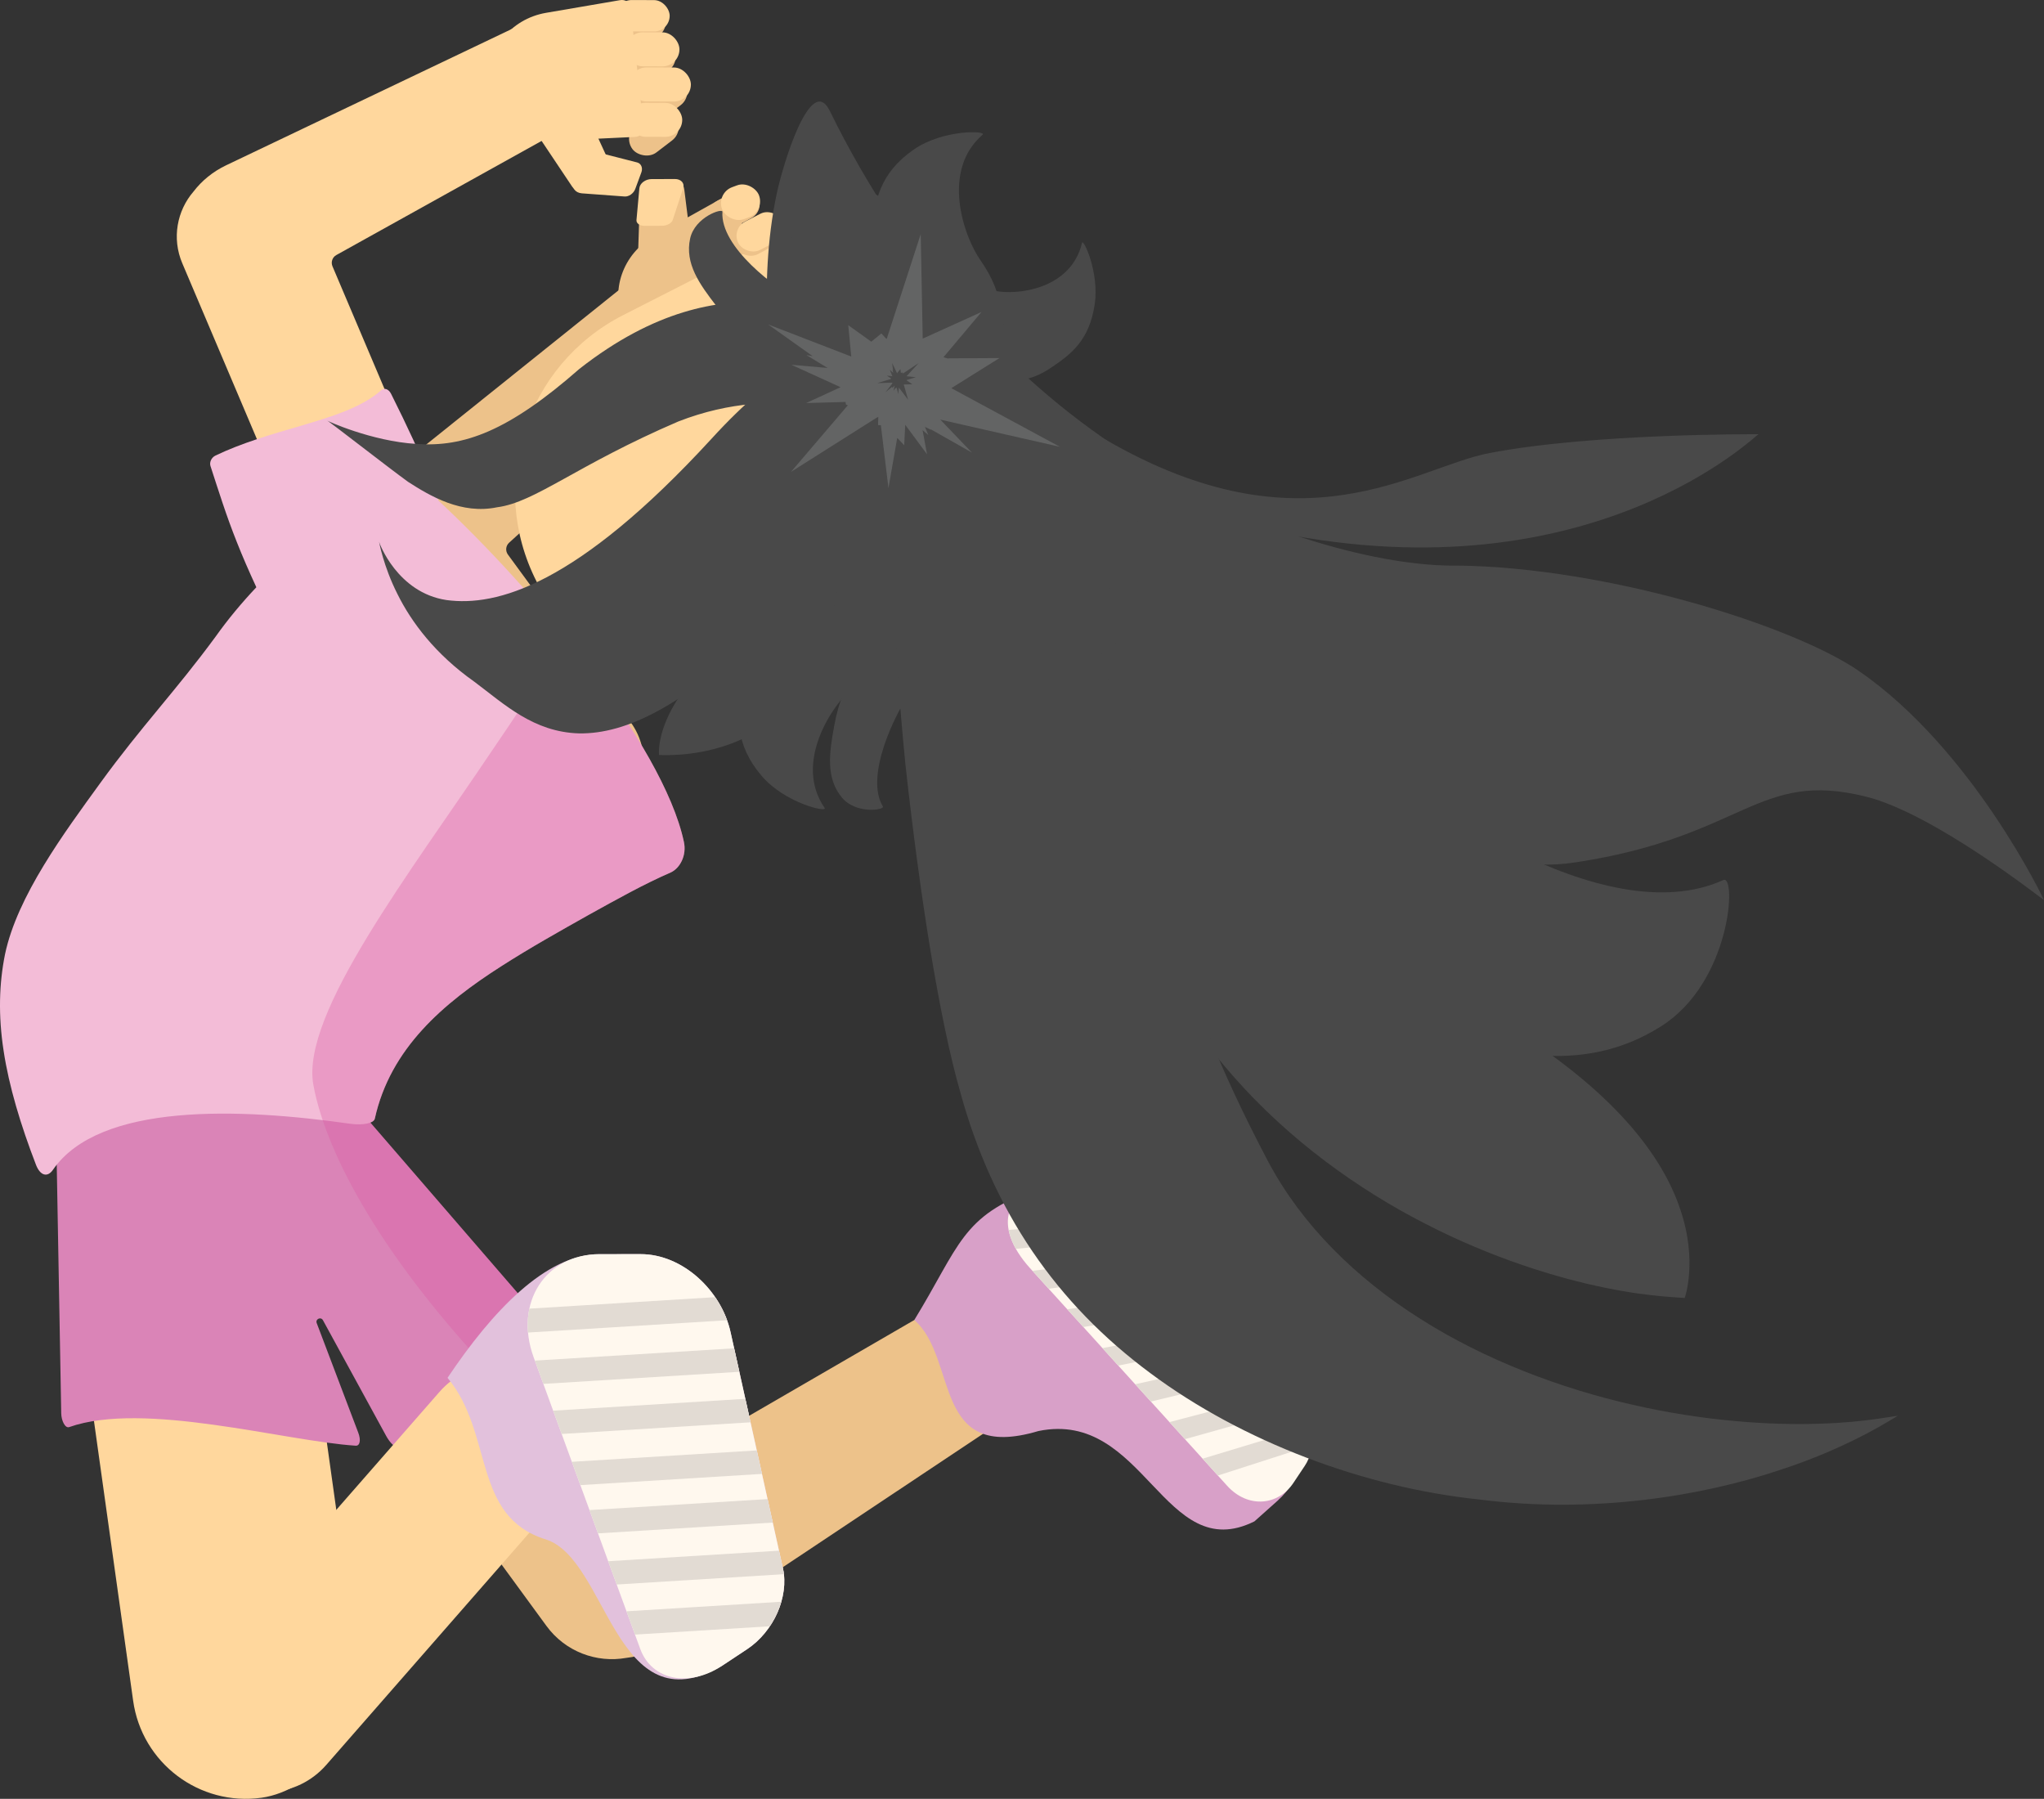 <?xml version="1.0" encoding="UTF-8"?><svg id="Layer_2" xmlns="http://www.w3.org/2000/svg" xmlns:xlink="http://www.w3.org/1999/xlink" viewBox="0 0 1423.358 1252.444"><rect x="0" y="0" width="1423.358" height="1252.444" fill="#333333" stroke="none"/><defs><style>.cls-1{fill:#f3bcd7;}.cls-2{fill:#636464;}.cls-3{clip-path:url(#clippath-2);}.cls-3,.cls-4,.cls-5,.cls-6,.cls-7{fill:none;}.cls-8{fill:#da58a0;}.cls-9{fill:#da84b7;}.cls-10{fill:#fff8ee;}.cls-11{fill:#e2c1dc;}.cls-12{fill:#edc28a;}.cls-13{fill:#ffd79d;}.cls-14{fill:#494949;}.cls-15{fill:#e2dbd3;}.cls-5{clip-path:url(#clippath);}.cls-6{clip-path:url(#clippath-1);}.cls-16{fill:#d8a0c8;}.cls-7{opacity:.34;}</style><clipPath id="clippath"><path class="cls-4" d="m394.04,939.144l-136.135-157.531c1.717-.67,2.832-1.594,3.09-2.728,10.82-48.999,47.695-80.366,88.102-106.161,20.163-12.933,41.065-24.599,60.799-35.711,19.855-11.006,38.542-21.458,57.069-29.517,6.46-2.841,11.393-11.904,9.248-21.454-7.276-34.025-34.126-78.994-67.58-123.136-31.171-41.065-68.022-81.413-103.245-114.319-1.525-4.173-3.139-8.423-4.884-12.789-7.397-18.78-17.193-39.659-28.136-61.541-1.696-3.404-4.678-4.468-6.859-2.568-13.914,12.234-34.743,18.419-55.535,24.636-20.96,6.069-41.883,12.172-59.876,20.838-2.84,1.327-4.391,4.656-3.522,7.338,5.638,17.241,10.806,34.071,18.374,53,3.909,9.925,8.494,20.442,13.559,31.379-10.286,10.909-19.814,22.327-28.378,34.387-27.543,37.527-50.056,77.459-72.217,114.276-21.612,37.296-42.687,71.638-51.175,112.138-4.107,20.369-4.781,42.528-.96,67.227,2.542,16.911,7.21,35.023,13.361,53.717l3.497,193.524c.09,4.982,2.577,9.281,5.524,9.472l199.524,12.947c2.947.191,3.751-3.894,1.817-8.995l-28.962-76.393c-1.055-2.783,2.908-4.606,4.335-1.995l44.047,80.609c2.721,4.98,6.443,8.415,8.225,7.55l120.679-58.497c1.783-.864.051-5.263-3.786-9.703Z"/></clipPath><clipPath id="clippath-1"><path class="cls-4" d="m445.801,1147.959l-74.156-202.851c-13.983-38.252,8.48-71.869,45.768-71.897l28.651-.021c29.202-.022,56.213,25.161,62.686,54.366l36.489,164.623c4.282,19.321-6.376,43.754-24.966,56.062l-17.684,11.708c-22.233,14.719-48.571,10.489-56.788-11.989Z"/></clipPath><clipPath id="clippath-2"><path class="cls-4" d="m854.52,1034.453l-137.161-151.388c-27.036-29.841-17.12-56.399,16.823-56.395l24.47.003c23.625.003,52.578,17.326,66.926,37.364l80.337,112.188c9.369,13.083,10.806,32.181,2.718,44.31l-7.986,11.976c-10.469,15.7-31.542,18.04-46.127,1.942Z"/></clipPath></defs><g id="Layer_4"><path class="cls-12" d="m434.611,224.053h0c10.005,20.805,36.209,30.479,59.663,20.913l48.425-19.748c3.386-1.381,5.042-4.888,3.65-7.782l-36.807-76.537c-1.392-2.894-5.165-3.79-8.358-2.007l-45.66,25.498c-22.116,12.35-30.918,38.859-20.913,59.663Z"/><path class="cls-12" d="m445.767,132.626l-1.328,40.756c-.206,6.312,3.94,11.618,9.222,11.478l19.773-.525c5.282-.14,8.929-5.653,8.142-11.939l-5.081-40.586c-.514-4.103-4.197-7.246-8.204-7.14l-14.999.398c-4.007.106-7.391,3.438-7.526,7.558Z"/><path class="cls-13" d="m468.461,153.157l7.276-22.167c1.127-3.433-1.456-6.369-5.797-6.352l-16.247.06c-4.34.016-8.159,2.975-8.47,6.405l-2.01,22.148c-.203,2.239,2.33,3.992,5.623,3.98l12.324-.046c3.292-.012,6.565-1.787,7.301-4.028Z"/><rect class="cls-13" x="-33.572" y="984.727" width="379.01" height="158.537" rx="79.269" ry="79.269" transform="translate(1188.012 761.982) rotate(82.027)"/><path class="cls-12" d="m439.099,502.746l-85.412-116.636c-1.871-2.555-1.513-6.109.83-8.24l133.977-121.854c2.475-2.251,2.715-6.06.542-8.603l-42.766-50.064c-2.173-2.543-5.972-2.902-8.582-.809l-172.11,137.996c-8.089,6.485-14.15,14.486-17.969,23.009-8.191,15.623-7.372,35.202,3.754,50.394l110.725,151.203c15.573,21.266,45.437,25.881,66.703,10.308h0c21.266-15.573,25.881-45.437,10.308-66.704Z"/><path class="cls-13" d="m287.997,318.484l-56.477-133.078c-1.237-2.915-.076-6.293,2.692-7.832l158.292-87.987c2.924-1.625,4.028-5.278,2.495-8.251l-30.184-58.517c-1.533-2.973-5.151-4.191-8.17-2.75l-199.106,94.981c-9.357,4.464-17.087,10.866-22.754,18.29-11.547,13.336-15.226,32.584-7.87,49.917l73.215,172.517c10.297,24.264,38.315,35.586,62.578,25.288h0c24.264-10.297,35.586-38.315,25.289-62.579Z"/><path class="cls-12" d="m340.811,886.445l100.944,138.047c2.211,3.024,6.347,3.892,9.587,2.014l185.341-107.454c3.423-1.985,7.804-.892,9.894,2.468l41.144,66.137c2.09,3.36,1.134,7.772-2.159,9.966l-217.189,144.674c-10.207,6.799-21.397,10.77-32.374,12.026-20.547,3.644-42.33-4.287-55.478-22.268l-130.859-178.958c-18.405-25.17-12.921-60.494,12.249-78.899h0c25.17-18.405,60.494-12.921,78.899,12.249Z"/><path class="cls-13" d="m364.909,414.814h64.271c3.222,0,5.838,2.616,5.838,5.838v32.136c0,20.958-17.015,37.974-37.974,37.974h0c-20.958,0-37.974-17.015-37.974-37.974v-32.136c0-3.222,2.616-5.838,5.838-5.838Z" transform="translate(396.35 -149.426) rotate(41.181)"/><path class="cls-9" d="m394.041,939.144l-150.957-174.684c-1.594-1.845-3.807-2.891-4.934-2.345l-81.748-29.171c-.94-.876-2.072-1.468-3.108-1.536l-110.877,53.209c-1.863-.121-3.358,1.456-3.321,3.526l3.542,196.005c.09,4.982,2.739,10.456,5.524,9.472,51.969-18.368,149.643,9.711,199.524,12.947,2.947.191,3.751-3.894,1.817-8.995l-28.962-76.393c-1.055-2.783,2.908-4.607,4.335-1.995l44.047,80.609c2.721,4.98,6.443,8.415,8.226,7.55l120.679-58.497c1.783-.864.051-5.263-3.786-9.703Z"/><path class="cls-13" d="m359.288,212.812h264.211c3.222,0,5.838,2.616,5.838,5.838v120.478c0,76.133-61.81,137.943-137.943,137.943h-0c-76.133,0-137.943-61.81-137.943-137.943v-120.478c0-3.222,2.616-5.838,5.838-5.838Z" transform="translate(575.692 -249.487) rotate(63.004)"/><rect class="cls-12" x="492.527" y="134.958" width="37.404" height="21.845" rx="10.922" ry="10.922" transform="translate(-7.925 260.401) rotate(-28.366)"/><rect class="cls-12" x="509.679" y="151.323" width="37.404" height="23.696" rx="11.848" ry="11.848" transform="translate(-14.081 270.627) rotate(-28.366)"/><rect class="cls-12" x="436.647" y="80.696" width="37.404" height="23.696" rx="11.848" ry="11.848" transform="translate(37.341 295.465) rotate(-37.382)"/><rect class="cls-13" x="501.955" y="128.947" width="27.445" height="23.696" rx="11.848" ry="11.848" transform="translate(-16.805 187.79) rotate(-20.315)"/><rect class="cls-13" x="512.253" y="150.264" width="34.253" height="22.3" rx="11.15" ry="11.15" transform="translate(-15.588 257.889) rotate(-26.996)"/><rect class="cls-12" x="442.642" y="56.104" width="37.404" height="23.696" rx="11.848" ry="11.848" transform="translate(53.503 294.054) rotate(-37.382)"/><rect class="cls-12" x="434.52" y="31.756" width="37.404" height="23.696" rx="11.848" ry="11.848" transform="translate(66.617 284.121) rotate(-37.382)"/><rect class="cls-12" x="427.662" y="7.514" width="37.404" height="23.696" rx="11.848" ry="11.848" transform="translate(79.927 274.978) rotate(-37.382)"/><path class="cls-1" d="m476.213,586.042c-7.276-34.025-34.126-78.994-67.58-123.136-31.171-41.065-68.022-81.413-103.245-114.319-1.525-4.173-3.139-8.423-4.884-12.789-7.397-18.78-17.193-39.659-28.136-61.541-1.696-3.404-4.678-4.468-6.859-2.568-13.914,12.234-34.743,18.419-55.535,24.636-20.96,6.069-41.883,12.172-59.876,20.838-2.84,1.327-4.391,4.656-3.522,7.338,5.638,17.241,10.806,34.071,18.374,53,3.909,9.925,8.494,20.442,13.559,31.379-10.286,10.909-19.814,22.327-28.378,34.387-27.543,37.527-51.768,62.583-80.16,101.723-25.311,34.892-58,78.96-66.487,119.46-4.107,20.369-4.781,42.528-.96,67.227,3.696,24.59,11.886,51.719,22.599,79.484,2.995,7.58,8.028,8.709,11.745,3.326,32.372-46.942,130.143-43.055,207.052-32.05,8.775,1.194,16.345-.341,17.076-3.552,10.82-48.999,47.695-80.366,88.102-106.161,20.163-12.933,41.065-24.599,60.799-35.71,19.855-11.006,38.542-21.458,57.069-29.517,6.46-2.841,11.393-11.904,9.248-21.454Z"/><path class="cls-13" d="m340.644,58.215h0c-2.5-22.95,14.634-45.01,39.601-49.283L431.792.107c3.604-.617,6.863,1.486,7.211,4.678l9.197,84.428c.348,3.192-2.382,5.947-6.035,6.121l-52.238,2.482c-25.302,1.202-46.783-16.651-49.283-39.601Z"/><rect class="cls-13" x="428.933" y=".05" width="37.404" height="21.845" rx="10.922" ry="10.922" transform="translate(.037 -1.415) rotate(.181)"/><rect class="cls-13" x="435.737" y="22.509" width="37.404" height="23.696" rx="11.848" ry="11.848" transform="translate(.111 -1.436) rotate(.181)"/><rect class="cls-13" x="437.676" y="71.581" width="37.404" height="23.696" rx="11.848" ry="11.848" transform="translate(.266 -1.442) rotate(.181)"/><path class="cls-13" d="m398.429,129.939l-22.665-33.898c-3.51-5.25-2.795-11.945,1.764-14.618l17.064-10.004c4.559-2.672,10.568.081,13.221,5.833l17.134,37.141c1.732,3.755.267,8.37-3.192,10.397l-12.944,7.588c-3.458,2.027-8.091.988-10.383-2.439Z"/><path class="cls-13" d="m434.913,136.808l-29.722-2.196c-4.603-.34-7.326-3.967-5.822-8.044l5.63-15.259c1.504-4.077,6.445-6.462,10.766-5.356l27.897,7.142c2.82.722,4.107,3.821,2.966,6.913l-4.271,11.575c-1.141,3.092-4.44,5.448-7.445,5.226Z"/><g class="cls-7"><g class="cls-5"><path class="cls-8" d="m437.319,362.29c-1.229,0-7.624,18.399-23.711,47.535-15.662,29.136-41.015,69.01-70.417,111.958-57.544,85.897-133.703,184.095-125.012,233.298,4.348,24.602,17.337,56.151,37.626,89.637,20.134,33.486,47.566,68.908,77.238,101.255,29.518,32.347,61.275,61.619,86.501,82.804,25.073,21.185,43.615,34.283,43.141,34.283-6.512-148.246,87.784-296.492,154.935-444.738-42.967-85.345-94.929-170.689-180.302-256.034Z"/></g></g><rect class="cls-13" x="438.335" y="46.965" width="42.771" height="23.696" rx="11.848" ry="11.848" transform="translate(.188 -1.453) rotate(.181)"/><rect class="cls-13" x="210.812" y="919.349" width="111.676" height="359.156" rx="55.838" ry="55.838" transform="translate(789.538 96.265) rotate(41.181)"/><path class="cls-11" d="m379.97,1071.786c-51.535-16.111-35.941-73.498-68.322-112.473,30.961-46.223,68.477-86.075,105.765-86.103l28.651-.021c29.202-.022,56.213,25.161,62.686,54.366l36.489,164.623c4.282,19.321-6.376,43.754-24.966,56.062l-17.684,11.708c-74.41,42.763-79.162-74.576-122.619-88.161Z"/><path class="cls-10" d="m445.801,1147.959l-74.156-202.851c-13.983-38.252,8.48-71.869,45.768-71.897l28.651-.021c29.202-.022,56.213,25.161,62.686,54.366l36.489,164.623c4.282,19.321-6.376,43.754-24.966,56.062l-17.684,11.708c-22.233,14.719-48.571,10.489-56.788-11.989Z"/><g class="cls-6"><rect class="cls-15" x="423.097" y="762.287" width="16.552" height="306.553" transform="translate(1318.606 428.577) rotate(86.466)"/><rect class="cls-15" x="430.861" y="798.222" width="16.552" height="306.553" transform="translate(1361.758 454.547) rotate(86.466)"/><rect class="cls-15" x="452.104" y="832.555" width="16.552" height="306.553" transform="translate(1415.959 465.562) rotate(86.466)"/><rect class="cls-15" x="459.868" y="868.489" width="16.552" height="306.553" transform="translate(1459.111 491.532) rotate(86.466)"/><rect class="cls-15" x="471.407" y="902.134" width="16.552" height="306.553" transform="translate(1503.519 511.585) rotate(86.466)"/><rect class="cls-15" x="479.171" y="938.068" width="16.552" height="306.553" transform="translate(1546.671 537.555) rotate(86.466)"/><rect class="cls-15" x="473.079" y="974.101" width="16.552" height="306.553" transform="translate(1576.918 577.447) rotate(86.466)"/></g><path class="cls-16" d="m723.163,996.349c-74.685,22.255-55.682-50.355-86.479-77.298,31.614-51.645,32.841-72.543,84.242-90.763l33.03-.045c29.509-4.734,60.623,15.669,71.593,43.342l80.823,114.143c7.257,18.307.189,44.053-16.733,59.155l-16.097,14.367c-63.102,31.377-76.45-78.012-150.379-62.901Z"/><path class="cls-10" d="m854.52,1034.453l-137.161-151.388c-27.036-29.841-17.12-56.399,16.823-56.395l24.47.003c23.625.003,52.578,17.326,66.926,37.364l80.337,112.188c9.369,13.083,10.806,32.181,2.718,44.31l-7.986,11.976c-10.469,15.7-31.542,18.04-46.127,1.942Z"/><g class="cls-3"><polygon class="cls-15" points="608.592 864.143 615.881 878.513 873.635 853.168 867.795 842.541 608.592 864.143"/><polygon class="cls-15" points="630.834 895.061 638.162 909.481 889.915 876.178 884.054 865.524 630.834 895.061"/><polygon class="cls-15" points="667.17 923.043 674.458 937.287 913.868 897.315 908.04 886.757 667.17 923.043"/><polygon class="cls-15" points="688.939 953.333 696.265 967.625 929.891 919.976 924.043 909.391 688.939 953.333"/><polygon class="cls-15" points="713.645 980.9 720.981 995.167 947.317 940.754 941.466 930.183 713.645 980.9"/><polygon class="cls-15" points="735.195 1010.896 742.569 1025.21 963.222 963.25 957.351 952.652 735.195 1010.896"/><polygon class="cls-15" points="743.075 1044.176 750.57 1058.765 971.487 987.579 965.541 976.83 743.075 1044.176"/></g><path class="cls-14" d="m577.669,76.896c53.403,109.021,129.411,191.12,213.477,243.124,82.658,52.418,173.373,74.739,223.659,73.764,105.049,1.24,234.163,41.958,279.832,73.511,78.93,54.533,128.361,158.492,128.721,159.375-.61-.11-76.293-60.178-123.979-72.018-75.852-18.834-84.203,27.799-202.202,45.765-74.485,11.341-106.806-41.541-196.316-63.54-89.81-21.357-214.569,22.51-279.548-49.252-35.494-39.023-57.953-93.711-72.756-157.012-14.104-62.79-20.551-134.194-7.87-194.845,4.477-21.644,23.85-84.889,36.983-58.872Z"/><path class="cls-14" d="m753.476,169.176c-7.765,32.341-45.17,36.612-61.304,33.229-33.321-6.806-43.764,13.569-43.917,13.607.424.145,33.495,74.766,84.375,39.521,13.443-9.169,26.041-18.665,29.728-43.939,3.175-21.801-8.025-46.097-8.882-42.419Z"/><path class="cls-14" d="m769.871,306.091c137.94,80.026,215.055,19.399,267.076,9.397,72.603-13.959,186.967-13.127,187.615-13.17-1.704.305-115.029,112.901-335.152,68.493-52.815-10.655-115.166-1.53-140.066-18.369-21.457-14.528,15.573-48.652,20.527-46.351Z"/><path class="cls-14" d="m533.866,357.887c15.608,32.265-20.094,83.4-39.318,101.86-39.569,38.248-35.499,65.729-35.63,65.952.546-.446,89.485,8.303,116.507-81.514,7.245-23.632,13.372-46.401-1.296-68.546-12.659-19.096-42.065-21.388-40.263-17.752Z"/><path class="cls-14" d="m574.219,562.491c-21.679-31.423,4.939-71.592,20.939-85.084,32.888-27.995,23.729-53.289,23.82-53.468-.469.313-91.806-21.708-102.555,54.535-2.964,20.039-4.96,39.482,13.911,61.68,16.282,19.143,46.371,25.885,43.884,22.337Z"/><path class="cls-14" d="m1200.036,612.74c-82.828,37.583-218.798-57.438-268.378-107.943-102.705-103.975-173.967-95.558-174.559-95.908,1.205,1.429-14.668,228.271,221.384,303.893,62.119,20.242,121.903,37.564,178.445,1.651,48.755-30.993,52.438-106.038,43.108-101.693Z"/><path class="cls-14" d="m614.811,561.532c-12.728-20.968,8.175-64.364,20.026-81.095,24.377-34.622,19.805-54.032,19.879-54.217-.342.418-61.358,8.976-73.82,79.196-3.37,18.499-6.038,36.178,5.386,49.905,9.858,11.835,29.992,8.566,28.529,6.21Z"/><path class="cls-14" d="m684.276,93.785c-28.961,24.874-13.439,70.493-1.398,87.611,24.683,35.442,9.39,57.573,9.433,57.769-.374-.422-94.308-2.364-85.305-78.832,2.232-20.134,5.249-39.445,29.146-56.111,20.617-14.37,51.431-13.236,48.123-10.437Z"/><path class="cls-14" d="m503.072,147.445c-1.673,24.472,36.828,53.416,55.04,62.833,37.557,19.555,42.412,38.896,42.563,39.026-.496-.214-58.625,20.213-101.95-36.436-11.491-14.883-21.983-29.362-18.141-46.802,3.32-15.04,22.706-21.386,22.488-18.621Z"/><path class="cls-14" d="m899.586,400.094c22.111,127.335,83.857,273.572,145.386,311.161,78.987,47.524,112.939,94.124,125.05,130.656,12.446,36.225,3.052,62.381,3.066,61.932-.103-.616-21.349-.234-54.928-7.17-33.467-6.703-79.268-20.724-125.842-44.744-46.669-23.921-94.115-57.843-133.088-102.099-39.279-44.295-70.085-98.925-90.525-165.14-10.801-35.329-11.606-76.76-1.662-111.819,10.17-35.052,31.088-63.732,68.954-73.405,13.938-3.483,59.655-21.503,63.589.628Z"/><path class="cls-14" d="m673.224,653.322c-.582.49-1.895-90.95-17.074-165.809-15.538-74.788-44.943-132.996-109.998-64.371-67.738,69.939-111.085,87.924-142.87,87.489-31.763-.912-51.964-20.243-72.887-35.911-27.205-19.194-43.864-41.404-53.67-61.204-9.814-19.417-12.775-36.428-12.761-36.371-.013.723,12.756,35.579,47.003,40.648,34.602,4.647,90.347-9.849,184.305-112.089,93.27-102.169,137.619-64.296,158.259,3.545,20.271,68.532,21.503,168.246,22.444,206.326.427,35.926-2.926,137.994-2.751,137.746Z"/><path class="cls-14" d="m227.696,292.762c-.172.157,30.979,14.45,62.211,16.312,33.206,2.416,64.16-8.897,113.554-52.238,52.986-41.562,97.218-48.04,127.997-46.309,31.601,2.826,53.518,13.913,80.138,34.826,25.468,20.603,33.919,41.972,37.236,57.153,3.129,15.305,1.28,25.026,1.267,25.044-.185.232-4.987-11.756-29.32-26.371-12.294-7.138-30.015-14.919-55.006-18.724-24.753-3.625-57.326-3.08-93.467,11.015-71.128,30.561-99.575,56.272-126.1,59.706-24.839,5.174-46.629-7.782-62.061-17.712-13.384-9.655-55.979-42.936-56.45-42.703Z"/><path class="cls-14" d="m554.572,194.33c-5.841-23.435-3.03-63.218,2.86-90.392,5.816-27.457,14.711-42.304,19.319-22.375,10.147,46.36,28.41,51.089,54.242,65.567,25.305,14.485,58.18,38.718,85.394,124.263,47.811,158.307,68.181,260.108,89.281,337.812,20.507,77.947,41.745,131.797,77.59,199.804,23.123,43.525,60.723,80.84,105.983,109.35,45.104,28.63,97.868,48.454,147.715,59.733,49.849,11.453,96.783,14.36,130.312,13.154,33.691-.978,53.978-6.07,54.282-5.344-.463-.579-30.036,20.743-82.915,37.855-52.361,17.394-128.028,30.577-208.661,20.261-79.915-8.338-164.812-40.182-228.95-87.991-65.173-48.253-109.588-112.473-132.379-195.799-14.689-51.31-28.13-137.105-38.163-228.129-8.867-90.227-14.325-185.681,13.888-237.909,24.012-41.154,10.474-44.621-24.272-47.226-16.012-1.308-54.813-8.326-65.525-52.635Z"/><path class="cls-2" d="m654.782,292.159c31.097,7.09,76.982,17.48,83.292,18.932l-75.605-40.838c13.413-8.385,32.386-20.249,33.517-20.95-2.25.001-20.91.115-36.389.206-.886-.279-1.754-.551-2.593-.816,11.631-13.825,24.083-28.625,26.481-31.475l-40.944,18.541-1.389-72.747-23.529,72.47c-.135.237-.171.301-.302.532l-3.567-3.859s-4.275,3.498-7.01,5.736c-6.38-4.559-12.847-9.18-16.045-11.464l2.093,21.815c-26.17-10.109-54.001-20.846-57.957-22.385,4.043,2.865,16.433,11.686,31.099,22.12-2.758-.48-4.391-.765-4.391-.765,1.185.714,7.015,4.256,14.777,8.973l-25.236-2.209,33.833,15.402c.092.095.183.19.275.285-11.542,5.301-21.18,9.729-23.844,10.959,3.509-.101,14.482-.405,27.441-.765.167.954.319,1.826.319,1.826.398.151.835.317,1.294.491-18.047,21.13-37.958,44.441-39.582,46.36,0,0,36.126-22.842,59.551-37.653.406-.192.819-.388,1.238-.589-.057,2.003-.104,3.796-.138,5.28l.022.002c-.017.114-.034.231-.051.342,0,0,1.118.093,1.966.164,1.726,14.739,4.247,35.236,5.27,43.739.573-3.246,3.778-21.573,6.119-34.949,2.526,2.69,4.849,5.163,4.849,5.163.12-2.444.436-8.749.713-14.279,7.909,10.696,15.202,20.558,15.202,20.558-.575-3.098-1.724-9.279-3.127-16.828l4.02,3.386-2.368-5.656c1.497.713,2.891,1.379,4.132,1.976,0,0,.005-.251.005-.257,13.28,7.52,24.833,14.06,28.537,16.161l-21.976-22.934Zm-23.309-27.259c1.623,1.128,3.58,2.488,3.815,2.654-.2.004-3.575.084-5.961.141l3.062,10.652c-.486-.645-4.041-5.317-6.445-8.49l-.414,4.474c-.138-.534-.571-2.199-1.068-4.114-.001.001-.031.032-.031.032-.059-.166-.126-.351-.197-.55l-.42.879-.019-.718c-.744,1.043-1.352,1.898-1.658,2.326,0,0,.403-1.765.84-3.679-.681.668-1.457,1.43-1.757,1.726,0,0,.05-.479.103-1-1.821,1.493-4.314,3.539-4.757,3.901.896-1.134,3.049-3.872,4.606-5.834-.08-.071-.185-.165-.185-.165.015-.013.03-.026.045-.039l-.002-.002c.178-.182.395-.402.636-.647-.067-.006-.133-.012-.198-.018-4.186.12-10.641.304-10.641.304.396-.119,5.217-1.556,9.587-2.858-.027-.055-.053-.108-.077-.156,0,0,.087-.12.182-.251-1.392-.909-2.571-1.679-2.949-1.925.422.043,1.948.201,3.775.391.002-.018.003-.037.005-.056l-1.709-4.409,2.368,2.133c-.253-1.159-.442-2.029-.482-2.205,0,0,.137.156.367.418-.298-2.379-.549-4.39-.632-5.044.231.483,1.864,3.869,3.399,7.054l2.353-2.87c.064.52.193,1.571.32,2.609.548-.077,1.406-.198,1.406-.198l-.083.743c.041-.019.052-.025.094-.044l10.993-7.292-8.43,9.161,6.45.706c-.586.178-3.627,1.105-6.468,1.97.056.095.115.192.174.292Z"/></g></svg>